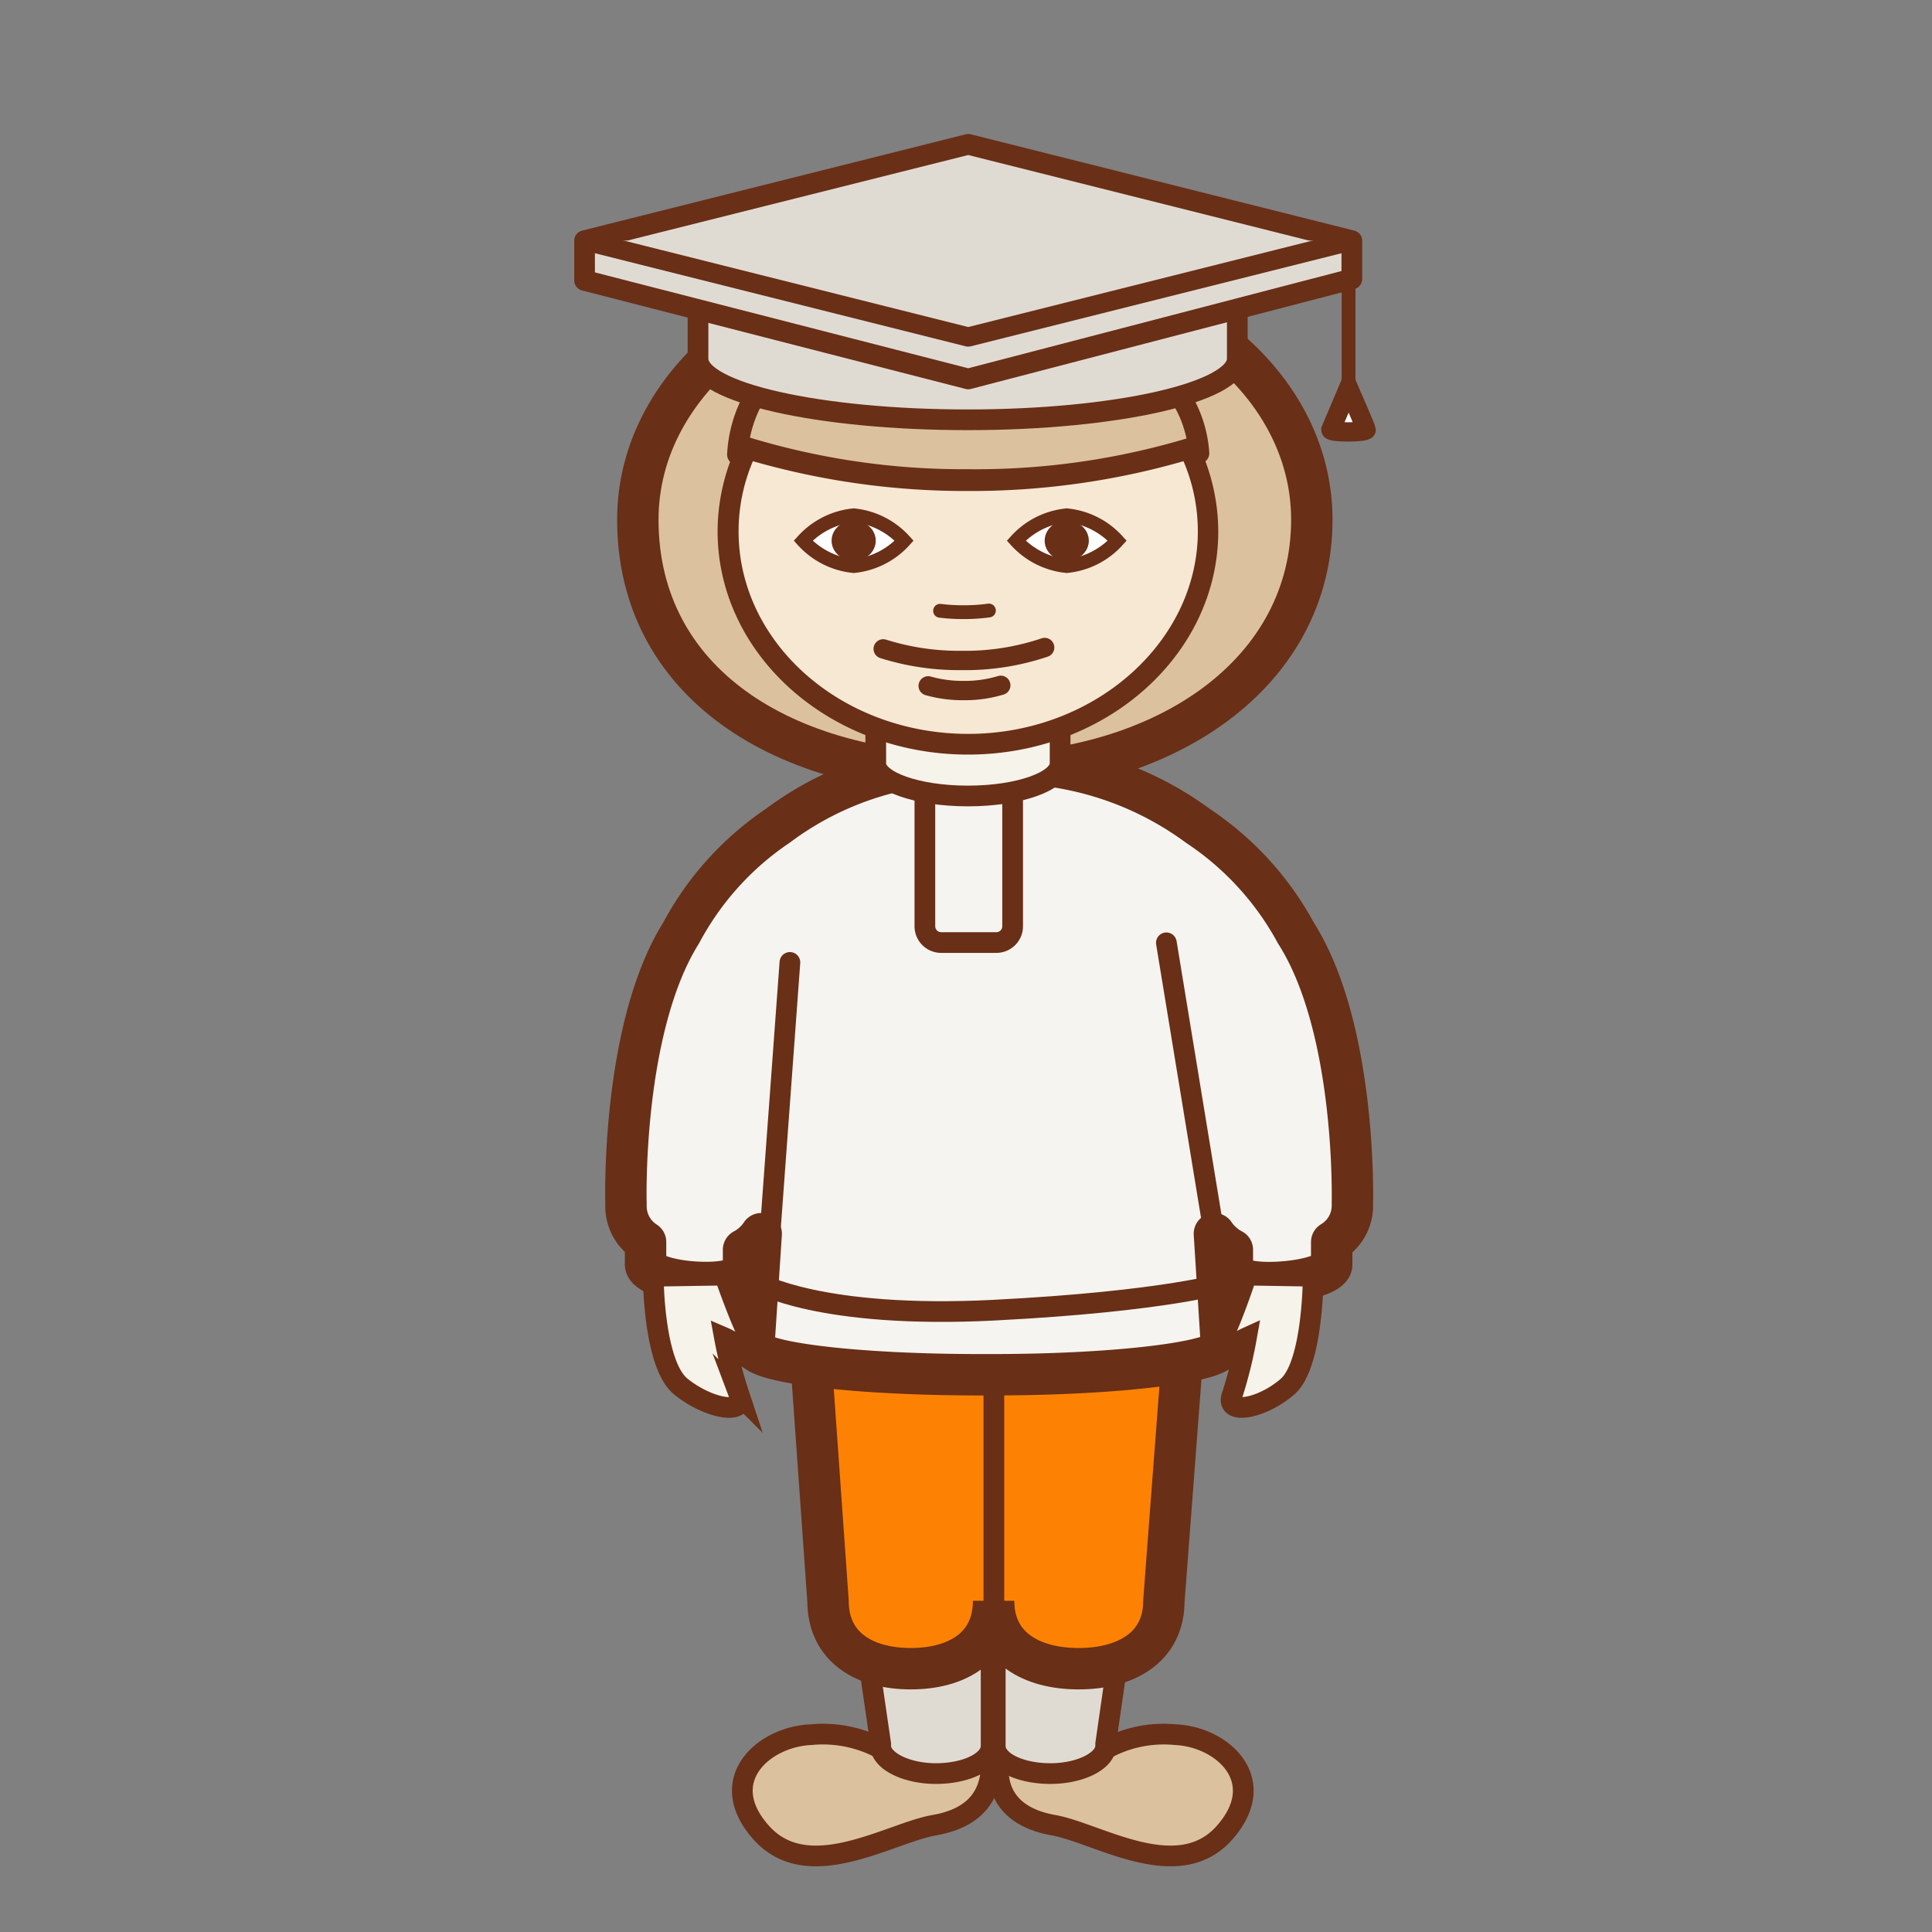 <svg xmlns="http://www.w3.org/2000/svg" width="70" height="70" viewBox="0 0 70 70"><rect x="0" y="0" width="70" height="70" fill="#808080" stroke="none"/><title>обученные-сотрудники</title><g id="Слой_2" data-name="Слой 2"><g id="Слой_1-2" data-name="Слой 1"><rect width="70" height="70" fill="none"/><path d="M23.11,18.83c0-5.11,5.2-9.25,12.21-9.25s12.21,4.14,12.21,9.25c0,5.48-5.2,9.24-12.21,9.24S23.11,24.69,23.11,18.83Z" fill="#dcc19f" stroke="#692f17" stroke-miterlimit="10" stroke-width="1.5"/><path d="M25.29,10.46V13c0,1.22,4.38,2.21,9.77,2.21s9.77-1,9.77-2.21V10.46Z" fill="#e0dbd2" stroke="#692f17" stroke-linecap="round" stroke-linejoin="round" stroke-width="0.75"/><path d="M40,63.4a4.39,4.39,0,0,1,2.58-.55c1.71.07,3.47,1.66,1.78,3.56s-4.6,0-6.19-.28-2-1.21-2-2l0-.79Z" fill="#dcc19f" stroke="#692f17" stroke-miterlimit="10" stroke-width="0.75"/><path d="M32,63.4a4.47,4.47,0,0,0-2.61-.55c-1.73.07-3.51,1.66-1.8,3.56s4.65,0,6.26-.28,2-1.21,2.06-2l0-.79Z" fill="#dcc19f" stroke="#692f17" stroke-miterlimit="10" stroke-width="0.75"/><path d="M40.76,58.32l-.7,4.87a.53.53,0,0,1,0,.07c0,.53-.9,1-2,1s-2-.43-2-1h0V58.32Z" fill="#e0dbd2" stroke="#692f17" stroke-linecap="round" stroke-linejoin="round" stroke-width="0.75"/><path d="M31.2,58.32l.71,4.87a.45.45,0,0,0,0,.07c0,.53.91,1,2,1s2-.43,2-1h0V58.32Z" fill="#e0dbd2" stroke="#692f17" stroke-linecap="round" stroke-linejoin="round" stroke-width="0.75"/><path d="M36,48.81H29.35L30,58c0,1.7,1.34,2.46,3,2.46s3-.76,3-2.46c0,1.7,1.38,2.46,3.08,2.46s3.09-.76,3.09-2.46l.7-9.22Z" fill="#fd8204" stroke="#692f17" stroke-miterlimit="10" stroke-width="1.5"/><path d="M49,43.71s0,0,0-.07,0,0,0-.05.16-6.32-2.05-9.79a10.87,10.87,0,0,0-3.55-3.88,11.66,11.66,0,0,0-7.45-2.26h-.43a11.38,11.38,0,0,0-7.34,2.26,10.81,10.81,0,0,0-3.5,3.88c-2.18,3.48-2,9.79-2,9.79s0,0,0,.05,0,0,0,.07A1.54,1.54,0,0,0,23.39,45l0,.81c0,.31.83.6,1.89.65s1.64-.16,1.66-.46l0-.72a1.77,1.77,0,0,0,.64-.58l-.27,4.11c0,.55,3.63,1,8.2,1h.43c4.64,0,8.32-.48,8.32-1L44,44.7a1.78,1.78,0,0,0,.65.58l0,.72c0,.31.6.52,1.68.46s1.93-.34,1.92-.65l0-.81A1.53,1.53,0,0,0,49,43.71Z" fill="#f5f4f0" stroke="#692f17" stroke-linecap="round" stroke-linejoin="round" stroke-width="1.5"/><path d="M31.73,26.48v1.18c0,.65,1.5,1.18,3.34,1.18s3.34-.53,3.34-1.18V26.48Z" fill="#f6f3ea" stroke="#692f17" stroke-miterlimit="10" stroke-width="0.75"/><path d="M35.08,27c-4.79,0-8.7-3.46-8.7-7.72a6.87,6.87,0,0,1,.69-3,27.36,27.36,0,0,0,8,1.15,27.36,27.36,0,0,0,8-1.15,6.88,6.88,0,0,1,.69,3C43.77,23.51,39.87,27,35.08,27Z" fill="#f7e8d3"/><path d="M27.28,16.71a27.93,27.93,0,0,0,7.8,1.08,27.93,27.93,0,0,0,7.8-1.08,6.47,6.47,0,0,1,.52,2.54c0,4-3.73,7.34-8.32,7.34s-8.32-3.29-8.32-7.34a6.47,6.47,0,0,1,.52-2.54m16-.91A26.68,26.68,0,0,1,35.08,17a26.67,26.67,0,0,1-8.19-1.23A7.33,7.33,0,0,0,26,19.25c0,4.47,4.06,8.09,9.07,8.09s9.07-3.62,9.07-8.09a7.33,7.33,0,0,0-.88-3.45Z" fill="#692f17"/><path d="M37.85,23.46a9,9,0,0,1-3,.47A9.15,9.15,0,0,1,32,23.51" fill="none" stroke="#692f17" stroke-linecap="round" stroke-miterlimit="10" stroke-width="0.7"/><path d="M36.26,24.83a4.48,4.48,0,0,1-1.35.19,4.57,4.57,0,0,1-1.28-.17" fill="#fff" stroke="#692f17" stroke-linecap="round" stroke-miterlimit="10" stroke-width="0.7"/><path d="M35.83,22.12a6.58,6.58,0,0,1-.91.06,6.79,6.79,0,0,1-.86-.05" fill="#fff" stroke="#692f17" stroke-linecap="round" stroke-miterlimit="10" stroke-width="0.5"/><path d="M27.28,14.47a4.7,4.7,0,0,0-.56,2" fill="#fff" stroke="#692f17" stroke-linecap="round" stroke-miterlimit="10" stroke-width="0.75"/><path d="M42.85,14.5a4.39,4.39,0,0,1,.59,1.92" fill="#fff" stroke="#692f17" stroke-linecap="round" stroke-miterlimit="10" stroke-width="0.75"/><polygon points="35.08 5.23 21.18 8.72 21.18 10.16 35.08 13.73 48.98 10.11 48.98 8.72 35.08 5.23" fill="#e0dbd2" stroke="#692f17" stroke-linecap="round" stroke-linejoin="round" stroke-width="0.75"/><polyline points="48.98 8.72 35.08 12.21 21.18 8.72" fill="#e0dbd2" stroke="#692f17" stroke-linecap="round" stroke-linejoin="round" stroke-width="0.7"/><line x1="48.86" y1="9.59" x2="48.86" y2="14.16" fill="#fff" stroke="#692f17" stroke-linecap="round" stroke-miterlimit="10" stroke-width="0.5"/><path d="M48.22,15.57s.64-1.51.64-1.51.64,1.47.64,1.51-.29.08-.64.08S48.22,15.62,48.22,15.57Z" fill="#fff" stroke="#692f17" stroke-linecap="round" stroke-miterlimit="10" stroke-width="0.7"/><line x1="27.92" y1="44.41" x2="28.62" y2="34.87" fill="#fff" stroke="#692f17" stroke-linecap="round" stroke-miterlimit="10" stroke-width="0.75"/><line x1="43.99" y1="44.7" x2="42.26" y2="34.16" fill="#fff" stroke="#692f17" stroke-linecap="round" stroke-miterlimit="10" stroke-width="0.75"/><path d="M27.46,46.47s2.27,1.32,8.55,1,8.42-1,8.42-1" fill="none" stroke="#692f17" stroke-linecap="round" stroke-miterlimit="10" stroke-width="0.75"/><path d="M36.69,28.66v4.9a.59.59,0,0,1-.59.59h-2a.59.59,0,0,1-.59-.59v-4.9" fill="none" stroke="#692f17" stroke-miterlimit="10" stroke-width="0.75"/><path d="M23.67,46.24s0,3.19,1,4,2.4,1.06,2.11.29a15.44,15.44,0,0,1-.53-2.06,1.56,1.56,0,0,1,.69.58c.31.45.48-.08.15-.73s-.84-2.12-.84-2.12Z" fill="#f6f3ea" stroke="#692f17" stroke-miterlimit="10" stroke-width="0.75"/><path d="M47.58,46.24s0,3.19-.93,4-2.31,1.06-2,.29a16,16,0,0,0,.51-2.06,1.51,1.51,0,0,0-.66.58c-.3.45-.46-.08-.14-.73s.81-2.12.81-2.12Z" fill="#f6f3ea" stroke="#692f17" stroke-miterlimit="10" stroke-width="0.75"/><line x1="36.01" y1="58.03" x2="36.01" y2="49.84" fill="none" stroke="#692f17" stroke-linecap="round" stroke-miterlimit="10" stroke-width="0.75"/><path d="M30.93,18.67a2.86,2.86,0,0,0-1.83.92,2.86,2.86,0,0,0,1.83.92,2.85,2.85,0,0,0,1.83-.92A2.86,2.86,0,0,0,30.93,18.67Z" fill="#fff" stroke="#692f17" stroke-miterlimit="10" stroke-width="0.5"/><ellipse cx="30.93" cy="19.59" rx="0.8" ry="0.73" fill="#692f17"/><path d="M38.65,18.67a2.86,2.86,0,0,0-1.83.92,2.86,2.86,0,0,0,1.83.92,2.85,2.85,0,0,0,1.83-.92A2.85,2.85,0,0,0,38.65,18.67Z" fill="#fff" stroke="#692f17" stroke-miterlimit="10" stroke-width="0.5"/><ellipse cx="38.65" cy="19.59" rx="0.8" ry="0.73" fill="#692f17"/></g></g></svg>